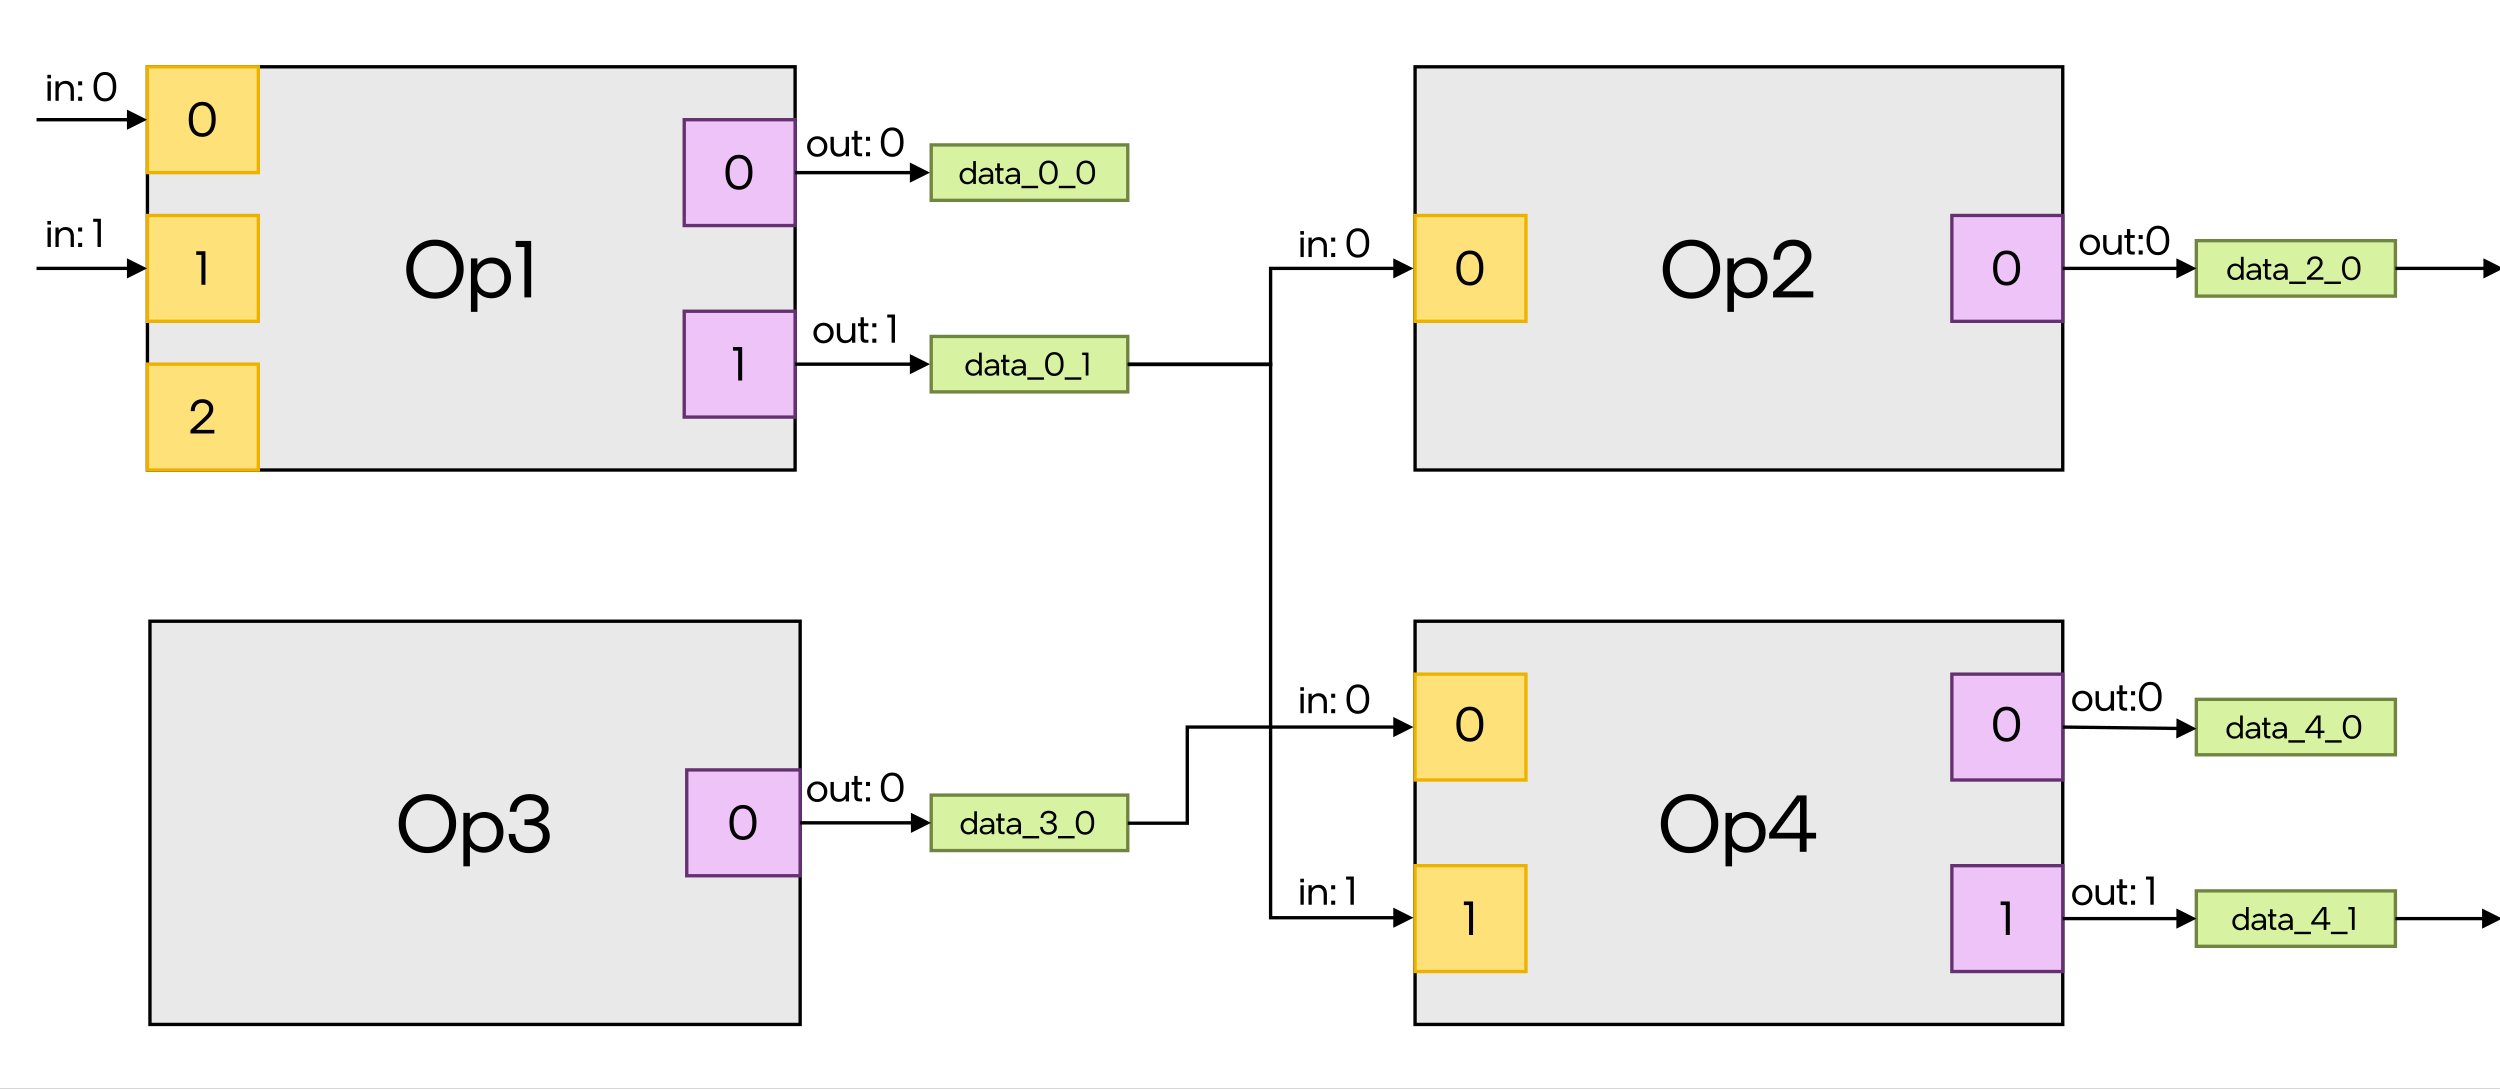 <?xml version="1.0" encoding="UTF-8" standalone="no"?>
<svg
   width="992"
   height="432"
   overflow="hidden"
   version="1.1"
   id="svg8458"
   sodipodi:docname="MO_ports_example_1.svg"
   inkscape:version="1.2.1 (9c6d41e410, 2022-07-14)"
   xmlns:inkscape="http://www.inkscape.org/namespaces/inkscape"
   xmlns:sodipodi="http://sodipodi.sourceforge.net/DTD/sodipodi-0.dtd"
   xmlns="http://www.w3.org/2000/svg"
   xmlns:svg="http://www.w3.org/2000/svg">
  <rect width="100%" height="100%" fill="#333333" stroke="none"/>
  <sodipodi:namedview
     id="namedview8460"
     pagecolor="#ffffff"
     bordercolor="#000000"
     borderopacity="0.25"
     inkscape:showpageshadow="2"
     inkscape:pageopacity="0.0"
     inkscape:pagecheckerboard="0"
     inkscape:deskcolor="#d1d1d1"
     showgrid="false"
     inkscape:zoom="1.2409274"
     inkscape:cx="496"
     inkscape:cy="215.96751"
     inkscape:window-width="1920"
     inkscape:window-height="1009"
     inkscape:window-x="-8"
     inkscape:window-y="-8"
     inkscape:window-maximized="1"
     inkscape:current-layer="svg8458" />
  <defs
     id="defs8284">
    <clipPath
       id="clip0">
      <rect
         x="0"
         y="0"
         width="992"
         height="432"
         id="rect8281" />
    </clipPath>
  </defs>
  <g
     clip-path="url(#clip0)"
     id="g8456">
    <path
       id="rect8286"
       style="fill:#ffffff"
       d="M 0,0 H 992 V 432 H 0 Z" />
    <path
       id="rect8288"
       style="fill:#e9e9e9;stroke:#000000;stroke-width:1.333;stroke-miterlimit:8"
       d="M 58.5,26.5 H 315.5 V 186.5 H 58.5 Z" />
    <g
       aria-label="Op1"
       transform="translate(160.013 118)"
       id="text8290"
       style="font-size:32px;font-family:'IntelOne Display Regular', 'IntelOne Display Regular_MSFontService', sans-serif">
      <path
         d="m 1.184,-11.168 q 0,-4.96 3.296,-8.352 3.296,-3.392 8.128,-3.392 4.864,0 8.096,3.36 3.264,3.328 3.264,8.32 0,4.992 -3.296,8.384 -3.264,3.36 -8.096,3.36 -4.864,0 -8.128,-3.328 -3.264,-3.36 -3.264,-8.352 z M 4,-11.232 q 0,3.936 2.464,6.624 2.496,2.656 6.144,2.656 3.648,0 6.08,-2.624 2.464,-2.656 2.464,-6.592 0,-3.936 -2.464,-6.592 -2.464,-2.688 -6.112,-2.688 -3.68,0 -6.144,2.656 Q 4,-15.168 4,-11.232 Z"
         id="path8464" />
      <path
         d="m 29.44,5.76 h -2.592 v -21.216 h 2.56 v 2.496 q 1.024,-1.344 2.528,-2.08 1.504,-0.768 3.2,-0.768 3.264,0 5.44,2.272 2.176,2.24 2.176,5.76 0,3.552 -2.272,5.856 -2.24,2.272 -5.536,2.272 -1.568,0 -3.04,-0.64 -1.44,-0.672 -2.464,-1.888 z m 5.408,-19.264 q -2.336,0 -3.936,1.696 -1.568,1.664 -1.568,4.16 0,2.464 1.536,4.096 1.568,1.632 3.872,1.632 2.368,0 3.84,-1.568 1.504,-1.6 1.504,-4.224 0,-2.592 -1.472,-4.192 -1.44,-1.6 -3.776,-1.6 z"
         id="path8466" />
      <path
         d="m 48.064,-19.968 h -3.456 V -22.4 h 6.144 V 0 h -2.688 z"
         id="path8468" />
    </g>
    <path
       id="rect8292"
       style="fill:#ffe17a;stroke:#edb200;stroke-width:1.333;stroke-miterlimit:8"
       d="M 58.5,26.5 H 102.5 v 42 H 58.5 Z" />
    <g
       aria-label="0"
       transform="translate(74.189 54)"
       id="text8294"
       style="font-size:19px;font-family:'IntelOne Display Regular', 'IntelOne Display Regular_MSFontService', sans-serif">
      <path
         d="m 0.703,-6.327 v -0.608 q 0,-3.059 1.463,-4.864 1.463,-1.805 3.914,-1.805 2.451,0 3.876,1.786 1.444,1.786 1.444,4.845 v 0.608 q 0,3.059 -1.463,4.864 -1.444,1.805 -3.895,1.805 -2.451,0 -3.895,-1.786 -1.444,-1.786 -1.444,-4.845 z m 5.339,-5.833 q -1.748,0 -2.736,1.368 -0.969,1.368 -0.969,3.819 v 0.608 q 0,2.47 0.988,3.857 0.988,1.368 2.736,1.368 1.748,0 2.717,-1.368 0.988,-1.368 0.988,-3.819 v -0.608 q 0,-2.47 -0.988,-3.838 Q 7.79,-12.16 6.042,-12.16 Z"
         id="path8472" />
    </g>
    <path
       id="rect8296"
       style="fill:#ffe17a;stroke:#edb200;stroke-width:1.333;stroke-miterlimit:8"
       d="M 58.5,85.5 H 102.5 V 127.5 H 58.5 Z" />
    <g
       aria-label="1"
       transform="translate(77.356 113)"
       id="text8298"
       style="font-size:19px;font-family:'IntelOne Display Regular', 'IntelOne Display Regular_MSFontService', sans-serif">
      <path
         d="M 2.565,-11.856 H 0.513 V -13.3 H 4.161 V 0 H 2.565 Z"
         id="path8476" />
    </g>
    <path
       id="rect8300"
       style="fill:#ffe17a;stroke:#edb200;stroke-width:1.333;stroke-miterlimit:8"
       d="M 58.5,144.5 H 102.5 v 42 H 58.5 Z" />
    <g
       aria-label="2"
       transform="translate(74.856 172)"
       id="text8302"
       style="font-size:19px;font-family:'IntelOne Display Regular', 'IntelOne Display Regular_MSFontService', sans-serif">
      <path
         d="M 10.203,0 H 0.722 V -1.33 L 5.32,-5.548 q 1.634,-1.482 2.223,-2.356 0.589,-0.874 0.589,-1.862 0,-1.045 -0.779,-1.71 -0.76,-0.684 -1.9,-0.684 -1.406,0 -2.223,0.874 -0.798,0.855 -0.855,2.413 H 0.817 q 0.038,-2.166 1.292,-3.439 1.273,-1.292 3.382,-1.292 1.862,0 3.059,1.083 1.216,1.064 1.216,2.717 0,1.33 -0.741,2.47 -0.722,1.121 -2.755,2.907 l -3.363,3.002 h 7.296 z"
         id="path8480" />
    </g>
    <path
       id="rect8304"
       style="fill:#eec3f7;stroke:#653171;stroke-width:1.333;stroke-miterlimit:8"
       d="m 271.5,47.5 h 44 v 42 h -44 z" />
    <g
       aria-label="0"
       transform="translate(287.169 75)"
       id="text8306"
       style="font-size:19px;font-family:'IntelOne Display Regular', 'IntelOne Display Regular_MSFontService', sans-serif">
      <path
         d="m 0.703,-6.327 v -0.608 q 0,-3.059 1.463,-4.864 1.463,-1.805 3.914,-1.805 2.451,0 3.876,1.786 1.444,1.786 1.444,4.845 v 0.608 q 0,3.059 -1.463,4.864 -1.444,1.805 -3.895,1.805 -2.451,0 -3.895,-1.786 -1.444,-1.786 -1.444,-4.845 z m 5.339,-5.833 q -1.748,0 -2.736,1.368 -0.969,1.368 -0.969,3.819 v 0.608 q 0,2.47 0.988,3.857 0.988,1.368 2.736,1.368 1.748,0 2.717,-1.368 0.988,-1.368 0.988,-3.819 v -0.608 q 0,-2.47 -0.988,-3.838 Q 7.79,-12.16 6.042,-12.16 Z"
         id="path8484" />
    </g>
    <path
       id="rect8308"
       style="fill:#eec3f7;stroke:#653171;stroke-width:1.333;stroke-miterlimit:8"
       d="m 271.5,123.5 h 44 v 42 h -44 z" />
    <g
       aria-label="1"
       transform="translate(290.336 151)"
       id="text8310"
       style="font-size:19px;font-family:'IntelOne Display Regular', 'IntelOne Display Regular_MSFontService', sans-serif">
      <path
         d="M 2.565,-11.856 H 0.513 V -13.3 H 4.161 V 0 H 2.565 Z"
         id="path8488" />
    </g>
    <path
       id="rect8312"
       style="fill:#e9e9e9;stroke:#000000;stroke-width:1.333;stroke-miterlimit:8"
       d="M 59.5,246.5 H 317.5 v 160 H 59.5 Z" />
    <g
       aria-label="Op3"
       transform="translate(157.019 338)"
       id="text8314"
       style="font-size:32px;font-family:'IntelOne Display Regular', 'IntelOne Display Regular_MSFontService', sans-serif">
      <path
         d="m 1.184,-11.168 q 0,-4.96 3.296,-8.352 3.296,-3.392 8.128,-3.392 4.864,0 8.096,3.36 3.264,3.328 3.264,8.32 0,4.992 -3.296,8.384 -3.264,3.36 -8.096,3.36 -4.864,0 -8.128,-3.328 -3.264,-3.36 -3.264,-8.352 z M 4,-11.232 q 0,3.936 2.464,6.624 2.496,2.656 6.144,2.656 3.648,0 6.08,-2.624 2.464,-2.656 2.464,-6.592 0,-3.936 -2.464,-6.592 -2.464,-2.688 -6.112,-2.688 -3.68,0 -6.144,2.656 Q 4,-15.168 4,-11.232 Z"
         id="path8492" />
      <path
         d="m 29.44,5.76 h -2.592 v -21.216 h 2.56 v 2.496 q 1.024,-1.344 2.528,-2.08 1.504,-0.768 3.2,-0.768 3.264,0 5.44,2.272 2.176,2.24 2.176,5.76 0,3.552 -2.272,5.856 -2.24,2.272 -5.536,2.272 -1.568,0 -3.04,-0.64 -1.44,-0.672 -2.464,-1.888 z m 5.408,-19.264 q -2.336,0 -3.936,1.696 -1.568,1.664 -1.568,4.16 0,2.464 1.536,4.096 1.568,1.632 3.872,1.632 2.368,0 3.84,-1.568 1.504,-1.6 1.504,-4.224 0,-2.592 -1.472,-4.192 -1.44,-1.6 -3.776,-1.6 z"
         id="path8494" />
      <path
         d="m 53.056,-1.92 q 2.272,0 3.776,-1.248 1.536,-1.28 1.536,-3.168 0,-1.984 -1.568,-3.136 -1.536,-1.152 -4.288,-1.152 h -1.408 v -2.272 h 1.344 q 2.528,0 4,-1.088 1.472,-1.12 1.472,-2.848 0,-1.6 -1.344,-2.624 -1.344,-1.024 -3.52,-1.024 -2.304,0 -3.68,1.248 -1.344,1.216 -1.504,3.36 h -2.624 q 0.096,-3.008 2.272,-5.024 2.208,-2.016 5.664,-2.016 3.296,0 5.376,1.696 2.112,1.664 2.112,4.16 0,1.856 -1.088,3.232 -1.056,1.376 -3.072,2.08 2.304,0.64 3.456,2.016 1.152,1.376 1.152,3.52 0,2.848 -2.304,4.8 -2.304,1.92 -5.824,1.92 -3.744,0 -5.952,-2.016 -2.176,-2.048 -2.208,-5.6 h 2.592 q 0.128,2.496 1.568,3.84 1.472,1.344 4.064,1.344 z"
         id="path8496" />
    </g>
    <path
       id="rect8316"
       style="fill:#eec3f7;stroke:#653171;stroke-width:1.333;stroke-miterlimit:8"
       d="m 272.5,305.5 h 45 v 42 h -45 z" />
    <g
       aria-label="0"
       transform="translate(288.759 333)"
       id="text8318"
       style="font-size:19px;font-family:'IntelOne Display Regular', 'IntelOne Display Regular_MSFontService', sans-serif">
      <path
         d="m 0.703,-6.327 v -0.608 q 0,-3.059 1.463,-4.864 1.463,-1.805 3.914,-1.805 2.451,0 3.876,1.786 1.444,1.786 1.444,4.845 v 0.608 q 0,3.059 -1.463,4.864 -1.444,1.805 -3.895,1.805 -2.451,0 -3.895,-1.786 -1.444,-1.786 -1.444,-4.845 z m 5.339,-5.833 q -1.748,0 -2.736,1.368 -0.969,1.368 -0.969,3.819 v 0.608 q 0,2.47 0.988,3.857 0.988,1.368 2.736,1.368 1.748,0 2.717,-1.368 0.988,-1.368 0.988,-3.819 v -0.608 q 0,-2.47 -0.988,-3.838 Q 7.79,-12.16 6.042,-12.16 Z"
         id="path8500" />
    </g>
    <path
       id="rect8320"
       style="fill:#e9e9e9;stroke:#000000;stroke-width:1.333;stroke-miterlimit:8"
       d="m 561.5,26.5 h 257 V 186.5 h -257 z" />
    <g
       aria-label="Op2"
       transform="translate(658.589 118)"
       id="text8322"
       style="font-size:32px;font-family:'IntelOne Display Regular', 'IntelOne Display Regular_MSFontService', sans-serif">
      <path
         d="m 1.184,-11.168 q 0,-4.96 3.296,-8.352 3.296,-3.392 8.128,-3.392 4.864,0 8.096,3.36 3.264,3.328 3.264,8.32 0,4.992 -3.296,8.384 -3.264,3.36 -8.096,3.36 -4.864,0 -8.128,-3.328 -3.264,-3.36 -3.264,-8.352 z M 4,-11.232 q 0,3.936 2.464,6.624 2.496,2.656 6.144,2.656 3.648,0 6.08,-2.624 2.464,-2.656 2.464,-6.592 0,-3.936 -2.464,-6.592 -2.464,-2.688 -6.112,-2.688 -3.68,0 -6.144,2.656 Q 4,-15.168 4,-11.232 Z"
         id="path8504" />
      <path
         d="m 29.44,5.76 h -2.592 v -21.216 h 2.56 v 2.496 q 1.024,-1.344 2.528,-2.08 1.504,-0.768 3.2,-0.768 3.264,0 5.44,2.272 2.176,2.24 2.176,5.76 0,3.552 -2.272,5.856 -2.24,2.272 -5.536,2.272 -1.568,0 -3.04,-0.64 -1.44,-0.672 -2.464,-1.888 z m 5.408,-19.264 q -2.336,0 -3.936,1.696 -1.568,1.664 -1.568,4.16 0,2.464 1.536,4.096 1.568,1.632 3.872,1.632 2.368,0 3.84,-1.568 1.504,-1.6 1.504,-4.224 0,-2.592 -1.472,-4.192 -1.44,-1.6 -3.776,-1.6 z"
         id="path8506" />
      <path
         d="m 60.928,0 h -15.968 v -2.24 l 7.744,-7.104 q 2.752,-2.496 3.744,-3.968 0.992,-1.472 0.992,-3.136 0,-1.76 -1.312,-2.88 -1.28,-1.152 -3.2,-1.152 -2.368,0 -3.744,1.472 -1.344,1.44 -1.44,4.064 h -2.624 q 0.064,-3.648 2.176,-5.792 2.144,-2.176 5.696,-2.176 3.136,0 5.152,1.824 2.048,1.792 2.048,4.576 0,2.24 -1.248,4.16 -1.216,1.888 -4.64,4.896 l -5.664,5.056 h 12.288 z"
         id="path8508" />
    </g>
    <path
       id="rect8324"
       style="fill:#ffe17a;stroke:#edb200;stroke-width:1.333;stroke-miterlimit:8"
       d="m 561.5,85.5 h 44 V 127.5 h -44 z" />
    <g
       aria-label="0"
       transform="translate(577.183 113)"
       id="text8326"
       style="font-size:19px;font-family:'IntelOne Display Regular', 'IntelOne Display Regular_MSFontService', sans-serif">
      <path
         d="m 0.703,-6.327 v -0.608 q 0,-3.059 1.463,-4.864 1.463,-1.805 3.914,-1.805 2.451,0 3.876,1.786 1.444,1.786 1.444,4.845 v 0.608 q 0,3.059 -1.463,4.864 -1.444,1.805 -3.895,1.805 -2.451,0 -3.895,-1.786 -1.444,-1.786 -1.444,-4.845 z m 5.339,-5.833 q -1.748,0 -2.736,1.368 -0.969,1.368 -0.969,3.819 v 0.608 q 0,2.47 0.988,3.857 0.988,1.368 2.736,1.368 1.748,0 2.717,-1.368 0.988,-1.368 0.988,-3.819 v -0.608 q 0,-2.47 -0.988,-3.838 Q 7.79,-12.16 6.042,-12.16 Z"
         id="path8512" />
    </g>
    <path
       id="rect8328"
       style="fill:#eec3f7;stroke:#653171;stroke-width:1.333;stroke-miterlimit:8"
       d="m 774.5,85.5 h 44 V 127.5 h -44 z" />
    <g
       aria-label="0"
       transform="translate(790.163 113)"
       id="text8330"
       style="font-size:19px;font-family:'IntelOne Display Regular', 'IntelOne Display Regular_MSFontService', sans-serif">
      <path
         d="m 0.703,-6.327 v -0.608 q 0,-3.059 1.463,-4.864 1.463,-1.805 3.914,-1.805 2.451,0 3.876,1.786 1.444,1.786 1.444,4.845 v 0.608 q 0,3.059 -1.463,4.864 -1.444,1.805 -3.895,1.805 -2.451,0 -3.895,-1.786 -1.444,-1.786 -1.444,-4.845 z m 5.339,-5.833 q -1.748,0 -2.736,1.368 -0.969,1.368 -0.969,3.819 v 0.608 q 0,2.47 0.988,3.857 0.988,1.368 2.736,1.368 1.748,0 2.717,-1.368 0.988,-1.368 0.988,-3.819 v -0.608 q 0,-2.47 -0.988,-3.838 Q 7.79,-12.16 6.042,-12.16 Z"
         id="path8516" />
    </g>
    <path
       id="rect8332"
       style="fill:#e9e9e9;stroke:#000000;stroke-width:1.333;stroke-miterlimit:8"
       d="m 561.5,246.5 h 257 v 160 h -257 z" />
    <g
       aria-label="Op4"
       transform="translate(657.839 338)"
       id="text8334"
       style="font-size:32px;font-family:'IntelOne Display Regular', 'IntelOne Display Regular_MSFontService', sans-serif">
      <path
         d="m 1.184,-11.168 q 0,-4.96 3.296,-8.352 3.296,-3.392 8.128,-3.392 4.864,0 8.096,3.36 3.264,3.328 3.264,8.32 0,4.992 -3.296,8.384 -3.264,3.36 -8.096,3.36 -4.864,0 -8.128,-3.328 -3.264,-3.36 -3.264,-8.352 z M 4,-11.232 q 0,3.936 2.464,6.624 2.496,2.656 6.144,2.656 3.648,0 6.08,-2.624 2.464,-2.656 2.464,-6.592 0,-3.936 -2.464,-6.592 -2.464,-2.688 -6.112,-2.688 -3.68,0 -6.144,2.656 Q 4,-15.168 4,-11.232 Z"
         id="path8520" />
      <path
         d="m 29.44,5.76 h -2.592 v -21.216 h 2.56 v 2.496 q 1.024,-1.344 2.528,-2.08 1.504,-0.768 3.2,-0.768 3.264,0 5.44,2.272 2.176,2.24 2.176,5.76 0,3.552 -2.272,5.856 -2.24,2.272 -5.536,2.272 -1.568,0 -3.04,-0.64 -1.44,-0.672 -2.464,-1.888 z m 5.408,-19.264 q -2.336,0 -3.936,1.696 -1.568,1.664 -1.568,4.16 0,2.464 1.536,4.096 1.568,1.632 3.872,1.632 2.368,0 3.84,-1.568 1.504,-1.6 1.504,-4.224 0,-2.592 -1.472,-4.192 -1.44,-1.6 -3.776,-1.6 z"
         id="path8522" />
      <path
         d="m 56.32,-5.28 h -12.16 v -2.048 l 11.072,-15.072 h 3.776 v 14.848 h 3.776 v 2.272 h -3.776 V 0 h -2.688 z m 0.096,-14.944 -9.312,12.672 h 9.312 z"
         id="path8524" />
    </g>
    <path
       id="rect8336"
       style="fill:#ffe17a;stroke:#edb200;stroke-width:1.333;stroke-miterlimit:8"
       d="m 561.5,267.5 h 44 v 42 h -44 z" />
    <g
       aria-label="0"
       transform="translate(577.183 294)"
       id="text8338"
       style="font-size:19px;font-family:'IntelOne Display Regular', 'IntelOne Display Regular_MSFontService', sans-serif">
      <path
         d="m 0.703,-6.327 v -0.608 q 0,-3.059 1.463,-4.864 1.463,-1.805 3.914,-1.805 2.451,0 3.876,1.786 1.444,1.786 1.444,4.845 v 0.608 q 0,3.059 -1.463,4.864 -1.444,1.805 -3.895,1.805 -2.451,0 -3.895,-1.786 -1.444,-1.786 -1.444,-4.845 z m 5.339,-5.833 q -1.748,0 -2.736,1.368 -0.969,1.368 -0.969,3.819 v 0.608 q 0,2.47 0.988,3.857 0.988,1.368 2.736,1.368 1.748,0 2.717,-1.368 0.988,-1.368 0.988,-3.819 v -0.608 q 0,-2.47 -0.988,-3.838 Q 7.79,-12.16 6.042,-12.16 Z"
         id="path8528" />
    </g>
    <path
       id="rect8340"
       style="fill:#ffe17a;stroke:#edb200;stroke-width:1.333;stroke-miterlimit:8"
       d="m 561.5,343.5 h 44 v 42 h -44 z" />
    <g
       aria-label="1"
       transform="translate(580.349 371)"
       id="text8342"
       style="font-size:19px;font-family:'IntelOne Display Regular', 'IntelOne Display Regular_MSFontService', sans-serif">
      <path
         d="M 2.565,-11.856 H 0.513 V -13.3 H 4.161 V 0 H 2.565 Z"
         id="path8532" />
    </g>
    <path
       id="rect8344"
       style="fill:#eec3f7;stroke:#653171;stroke-width:1.333;stroke-miterlimit:8"
       d="m 774.5,267.5 h 44 v 42 h -44 z" />
    <g
       aria-label="0"
       transform="translate(790.163 294)"
       id="text8346"
       style="font-size:19px;font-family:'IntelOne Display Regular', 'IntelOne Display Regular_MSFontService', sans-serif">
      <path
         d="m 0.703,-6.327 v -0.608 q 0,-3.059 1.463,-4.864 1.463,-1.805 3.914,-1.805 2.451,0 3.876,1.786 1.444,1.786 1.444,4.845 v 0.608 q 0,3.059 -1.463,4.864 -1.444,1.805 -3.895,1.805 -2.451,0 -3.895,-1.786 -1.444,-1.786 -1.444,-4.845 z m 5.339,-5.833 q -1.748,0 -2.736,1.368 -0.969,1.368 -0.969,3.819 v 0.608 q 0,2.47 0.988,3.857 0.988,1.368 2.736,1.368 1.748,0 2.717,-1.368 0.988,-1.368 0.988,-3.819 v -0.608 q 0,-2.47 -0.988,-3.838 Q 7.79,-12.16 6.042,-12.16 Z"
         id="path8536" />
    </g>
    <path
       id="rect8348"
       style="fill:#eec3f7;stroke:#653171;stroke-width:1.333;stroke-miterlimit:8"
       d="m 774.5,343.5 h 44 v 42 h -44 z" />
    <g
       aria-label="1"
       transform="translate(793.329 371)"
       id="text8350"
       style="font-size:19px;font-family:'IntelOne Display Regular', 'IntelOne Display Regular_MSFontService', sans-serif">
      <path
         d="M 2.565,-11.856 H 0.513 V -13.3 H 4.161 V 0 H 2.565 Z"
         id="path8540" />
    </g>
    <path
       d="M14.5 46.833 51.701 46.834 51.701 48.167 14.5 48.167ZM50.368 43.5 58.368 47.5 50.367 51.5Z"
       id="path8352" />
    <path
       d="M14.5 105.833 51.701 105.833 51.701 107.167 14.5 107.167ZM50.368 102.5 58.368 106.5 50.367 110.5Z"
       id="path8354" />
    <path
       id="rect8356"
       style="fill:#d7f3a2;stroke:#708541;stroke-width:1.333;stroke-miterlimit:8"
       d="m 369.5,57.5 h 78 v 22 h -78 z" />
    <g
       aria-label="data_0_0"
       transform="translate(380.352 73)"
       id="text8360"
       style="font-size:13px;font-family:'IntelOne Display Regular', 'IntelOne Display Regular_MSFontService', sans-serif">
      <path
         d="M 5.811,-9.1 H 6.877 V 0 H 5.824 V -1.014 Q 5.395,-0.468 4.784,-0.169 4.186,0.13 3.497,0.13 q -1.313,0 -2.21,-0.91 -0.884,-0.923 -0.884,-2.34 0,-1.43 0.91,-2.366 0.923,-0.949 2.262,-0.949 0.65,0 1.222,0.273 0.585,0.26 1.014,0.754 z m -2.197,8.307 q 0.949,0 1.586,-0.676 0.65,-0.689 0.65,-1.69 0,-1.014 -0.624,-1.677 -0.624,-0.663 -1.56,-0.663 -0.962,0 -1.573,0.65 -0.611,0.65 -0.611,1.703 0,1.053 0.598,1.703 0.598,0.65 1.534,0.65 z"
         id="path8544" />
      <path
         d="m 13.751,0 h -1.027 v -1.027 q -0.377,0.546 -1.027,0.858 -0.637,0.299 -1.378,0.299 -1.04,0 -1.69,-0.52 -0.65,-0.533 -0.65,-1.391 0,-0.949 0.728,-1.43 0.728,-0.494 2.158,-0.494 h 1.846 q -0.013,-0.884 -0.468,-1.365 -0.442,-0.481 -1.274,-0.481 -0.494,0 -0.975,0.208 -0.481,0.208 -0.949,0.637 l -0.559,-0.702 q 0.546,-0.52 1.196,-0.78 0.65,-0.273 1.391,-0.273 1.261,0 1.963,0.754 0.715,0.741 0.715,2.054 z m -1.04,-2.886 h -1.833 q -0.949,0 -1.404,0.26 -0.455,0.26 -0.455,0.819 0,0.468 0.39,0.78 0.403,0.312 1.027,0.312 0.936,0 1.573,-0.598 0.65,-0.611 0.702,-1.573 z"
         id="path8546" />
      <path
         d="m 15.337,-1.677 v -3.666 h -0.858 v -0.936 h 0.858 v -1.924 h 1.053 v 1.924 h 1.456 v 0.936 h -1.456 v 3.575 q 0,0.416 0.182,0.624 0.195,0.195 0.585,0.195 h 0.689 V 0 h -0.845 q -0.871,0 -1.274,-0.403 -0.39,-0.403 -0.39,-1.274 z"
         id="path8548" />
      <path
         d="m 24.372,0 h -1.027 v -1.027 q -0.377,0.546 -1.027,0.858 -0.637,0.299 -1.378,0.299 -1.04,0 -1.69,-0.52 -0.65,-0.533 -0.65,-1.391 0,-0.949 0.728,-1.43 0.728,-0.494 2.158,-0.494 h 1.846 q -0.013,-0.884 -0.468,-1.365 -0.442,-0.481 -1.274,-0.481 -0.494,0 -0.975,0.208 -0.481,0.208 -0.949,0.637 l -0.559,-0.702 q 0.546,-0.52 1.196,-0.78 0.65,-0.273 1.391,-0.273 1.261,0 1.963,0.754 0.715,0.741 0.715,2.054 z m -1.04,-2.886 h -1.833 q -0.949,0 -1.404,0.26 -0.455,0.26 -0.455,0.819 0,0.468 0.39,0.78 0.403,0.312 1.027,0.312 0.936,0 1.573,-0.598 0.65,-0.611 0.702,-1.573 z"
         id="path8550" />
      <path
         d="M 24.957,1.677 V 0.728 h 6.604 v 0.949 z"
         id="path8552" />
      <path
         d="m 32.016,-4.329 v -0.416 q 0,-2.093 1.001,-3.328 1.001,-1.235 2.678,-1.235 1.677,0 2.652,1.222 0.988,1.222 0.988,3.315 v 0.416 q 0,2.093 -1.001,3.328 -0.988,1.235 -2.665,1.235 -1.677,0 -2.665,-1.222 -0.988,-1.222 -0.988,-3.315 z m 3.653,-3.991 q -1.196,0 -1.872,0.936 -0.663,0.936 -0.663,2.613 v 0.416 q 0,1.69 0.676,2.639 0.676,0.936 1.872,0.936 1.196,0 1.859,-0.936 0.676,-0.936 0.676,-2.613 v -0.416 q 0,-1.69 -0.676,-2.626 -0.676,-0.949 -1.872,-0.949 z"
         id="path8554" />
      <path
         d="M 39.79,1.677 V 0.728 h 6.604 v 0.949 z"
         id="path8556" />
      <path
         d="m 46.849,-4.329 v -0.416 q 0,-2.093 1.001,-3.328 1.001,-1.235 2.678,-1.235 1.677,0 2.652,1.222 0.988,1.222 0.988,3.315 v 0.416 q 0,2.093 -1.001,3.328 -0.988,1.235 -2.665,1.235 -1.677,0 -2.665,-1.222 -0.988,-1.222 -0.988,-3.315 z m 3.653,-3.991 q -1.196,0 -1.872,0.936 -0.663,0.936 -0.663,2.613 v 0.416 q 0,1.69 0.676,2.639 0.676,0.936 1.872,0.936 1.196,0 1.859,-0.936 0.676,-0.936 0.676,-2.613 v -0.416 q 0,-1.69 -0.676,-2.626 -0.676,-0.949 -1.872,-0.949 z"
         id="path8558" />
    </g>
    <path
       id="rect8362"
       style="fill:#d7f3a2;stroke:#708541;stroke-width:1.333;stroke-miterlimit:8"
       d="m 369.5,133.5 h 78 v 22 h -78 z" />
    <g
       aria-label="data_0_1"
       transform="translate(382.685 149)"
       id="text8366"
       style="font-size:13px;font-family:'IntelOne Display Regular', 'IntelOne Display Regular_MSFontService', sans-serif">
      <path
         d="M 5.811,-9.1 H 6.877 V 0 H 5.824 V -1.014 Q 5.395,-0.468 4.784,-0.169 4.186,0.13 3.497,0.13 q -1.313,0 -2.21,-0.91 -0.884,-0.923 -0.884,-2.34 0,-1.43 0.91,-2.366 0.923,-0.949 2.262,-0.949 0.65,0 1.222,0.273 0.585,0.26 1.014,0.754 z m -2.197,8.307 q 0.949,0 1.586,-0.676 0.65,-0.689 0.65,-1.69 0,-1.014 -0.624,-1.677 -0.624,-0.663 -1.56,-0.663 -0.962,0 -1.573,0.65 -0.611,0.65 -0.611,1.703 0,1.053 0.598,1.703 0.598,0.65 1.534,0.65 z"
         id="path8562" />
      <path
         d="m 13.751,0 h -1.027 v -1.027 q -0.377,0.546 -1.027,0.858 -0.637,0.299 -1.378,0.299 -1.04,0 -1.69,-0.52 -0.65,-0.533 -0.65,-1.391 0,-0.949 0.728,-1.43 0.728,-0.494 2.158,-0.494 h 1.846 q -0.013,-0.884 -0.468,-1.365 -0.442,-0.481 -1.274,-0.481 -0.494,0 -0.975,0.208 -0.481,0.208 -0.949,0.637 l -0.559,-0.702 q 0.546,-0.52 1.196,-0.78 0.65,-0.273 1.391,-0.273 1.261,0 1.963,0.754 0.715,0.741 0.715,2.054 z m -1.04,-2.886 h -1.833 q -0.949,0 -1.404,0.26 -0.455,0.26 -0.455,0.819 0,0.468 0.39,0.78 0.403,0.312 1.027,0.312 0.936,0 1.573,-0.598 0.65,-0.611 0.702,-1.573 z"
         id="path8564" />
      <path
         d="m 15.337,-1.677 v -3.666 h -0.858 v -0.936 h 0.858 v -1.924 h 1.053 v 1.924 h 1.456 v 0.936 h -1.456 v 3.575 q 0,0.416 0.182,0.624 0.195,0.195 0.585,0.195 h 0.689 V 0 h -0.845 q -0.871,0 -1.274,-0.403 -0.39,-0.403 -0.39,-1.274 z"
         id="path8566" />
      <path
         d="m 24.372,0 h -1.027 v -1.027 q -0.377,0.546 -1.027,0.858 -0.637,0.299 -1.378,0.299 -1.04,0 -1.69,-0.52 -0.65,-0.533 -0.65,-1.391 0,-0.949 0.728,-1.43 0.728,-0.494 2.158,-0.494 h 1.846 q -0.013,-0.884 -0.468,-1.365 -0.442,-0.481 -1.274,-0.481 -0.494,0 -0.975,0.208 -0.481,0.208 -0.949,0.637 l -0.559,-0.702 q 0.546,-0.52 1.196,-0.78 0.65,-0.273 1.391,-0.273 1.261,0 1.963,0.754 0.715,0.741 0.715,2.054 z m -1.04,-2.886 h -1.833 q -0.949,0 -1.404,0.26 -0.455,0.26 -0.455,0.819 0,0.468 0.39,0.78 0.403,0.312 1.027,0.312 0.936,0 1.573,-0.598 0.65,-0.611 0.702,-1.573 z"
         id="path8568" />
      <path
         d="M 24.957,1.677 V 0.728 h 6.604 v 0.949 z"
         id="path8570" />
      <path
         d="m 32.016,-4.329 v -0.416 q 0,-2.093 1.001,-3.328 1.001,-1.235 2.678,-1.235 1.677,0 2.652,1.222 0.988,1.222 0.988,3.315 v 0.416 q 0,2.093 -1.001,3.328 -0.988,1.235 -2.665,1.235 -1.677,0 -2.665,-1.222 -0.988,-1.222 -0.988,-3.315 z m 3.653,-3.991 q -1.196,0 -1.872,0.936 -0.663,0.936 -0.663,2.613 v 0.416 q 0,1.69 0.676,2.639 0.676,0.936 1.872,0.936 1.196,0 1.859,-0.936 0.676,-0.936 0.676,-2.613 v -0.416 q 0,-1.69 -0.676,-2.626 -0.676,-0.949 -1.872,-0.949 z"
         id="path8572" />
      <path
         d="M 39.79,1.677 V 0.728 h 6.604 v 0.949 z"
         id="path8574" />
      <path
         d="m 48.123,-8.112 h -1.404 V -9.1 h 2.496 V 0 h -1.092 z"
         id="path8576" />
    </g>
    <path
       id="rect8368"
       style="fill:#d7f3a2;stroke:#708541;stroke-width:1.333;stroke-miterlimit:8"
       d="m 369.5,315.5 h 78 v 22 h -78 z" />
    <g
       aria-label="data_3_0"
       transform="translate(380.769 331)"
       id="text8372"
       style="font-size:13px;font-family:'IntelOne Display Regular', 'IntelOne Display Regular_MSFontService', sans-serif">
      <path
         d="M 5.811,-9.1 H 6.877 V 0 H 5.824 V -1.014 Q 5.395,-0.468 4.784,-0.169 4.186,0.13 3.497,0.13 q -1.313,0 -2.21,-0.91 -0.884,-0.923 -0.884,-2.34 0,-1.43 0.91,-2.366 0.923,-0.949 2.262,-0.949 0.65,0 1.222,0.273 0.585,0.26 1.014,0.754 z m -2.197,8.307 q 0.949,0 1.586,-0.676 0.65,-0.689 0.65,-1.69 0,-1.014 -0.624,-1.677 -0.624,-0.663 -1.56,-0.663 -0.962,0 -1.573,0.65 -0.611,0.65 -0.611,1.703 0,1.053 0.598,1.703 0.598,0.65 1.534,0.65 z"
         id="path8580" />
      <path
         d="m 13.751,0 h -1.027 v -1.027 q -0.377,0.546 -1.027,0.858 -0.637,0.299 -1.378,0.299 -1.04,0 -1.69,-0.52 -0.65,-0.533 -0.65,-1.391 0,-0.949 0.728,-1.43 0.728,-0.494 2.158,-0.494 h 1.846 q -0.013,-0.884 -0.468,-1.365 -0.442,-0.481 -1.274,-0.481 -0.494,0 -0.975,0.208 -0.481,0.208 -0.949,0.637 l -0.559,-0.702 q 0.546,-0.52 1.196,-0.78 0.65,-0.273 1.391,-0.273 1.261,0 1.963,0.754 0.715,0.741 0.715,2.054 z m -1.04,-2.886 h -1.833 q -0.949,0 -1.404,0.26 -0.455,0.26 -0.455,0.819 0,0.468 0.39,0.78 0.403,0.312 1.027,0.312 0.936,0 1.573,-0.598 0.65,-0.611 0.702,-1.573 z"
         id="path8582" />
      <path
         d="m 15.337,-1.677 v -3.666 h -0.858 v -0.936 h 0.858 v -1.924 h 1.053 v 1.924 h 1.456 v 0.936 h -1.456 v 3.575 q 0,0.416 0.182,0.624 0.195,0.195 0.585,0.195 h 0.689 V 0 h -0.845 q -0.871,0 -1.274,-0.403 -0.39,-0.403 -0.39,-1.274 z"
         id="path8584" />
      <path
         d="m 24.372,0 h -1.027 v -1.027 q -0.377,0.546 -1.027,0.858 -0.637,0.299 -1.378,0.299 -1.04,0 -1.69,-0.52 -0.65,-0.533 -0.65,-1.391 0,-0.949 0.728,-1.43 0.728,-0.494 2.158,-0.494 h 1.846 q -0.013,-0.884 -0.468,-1.365 -0.442,-0.481 -1.274,-0.481 -0.494,0 -0.975,0.208 -0.481,0.208 -0.949,0.637 l -0.559,-0.702 q 0.546,-0.52 1.196,-0.78 0.65,-0.273 1.391,-0.273 1.261,0 1.963,0.754 0.715,0.741 0.715,2.054 z m -1.04,-2.886 h -1.833 q -0.949,0 -1.404,0.26 -0.455,0.26 -0.455,0.819 0,0.468 0.39,0.78 0.403,0.312 1.027,0.312 0.936,0 1.573,-0.598 0.65,-0.611 0.702,-1.573 z"
         id="path8586" />
      <path
         d="M 24.957,1.677 V 0.728 h 6.604 v 0.949 z"
         id="path8588" />
      <path
         d="m 35.318,-0.78 q 0.923,0 1.534,-0.507 0.624,-0.52 0.624,-1.287 0,-0.806 -0.637,-1.274 -0.624,-0.468 -1.742,-0.468 h -0.572 v -0.923 h 0.546 q 1.027,0 1.625,-0.442 0.598,-0.455 0.598,-1.157 0,-0.65 -0.546,-1.066 -0.546,-0.416 -1.43,-0.416 -0.936,0 -1.495,0.507 -0.546,0.494 -0.611,1.365 h -1.066 q 0.039,-1.222 0.923,-2.041 0.897,-0.819 2.301,-0.819 1.339,0 2.184,0.689 0.858,0.676 0.858,1.69 0,0.754 -0.442,1.313 -0.429,0.559 -1.248,0.845 0.936,0.26 1.404,0.819 0.468,0.559 0.468,1.43 0,1.157 -0.936,1.95 -0.936,0.78 -2.366,0.78 -1.521,0 -2.418,-0.819 -0.884,-0.832 -0.897,-2.275 h 1.053 q 0.052,1.014 0.637,1.56 0.598,0.546 1.651,0.546 z"
         id="path8590" />
      <path
         d="M 39.036,1.677 V 0.728 h 6.604 v 0.949 z"
         id="path8592" />
      <path
         d="m 46.095,-4.329 v -0.416 q 0,-2.093 1.001,-3.328 1.001,-1.235 2.678,-1.235 1.677,0 2.652,1.222 0.988,1.222 0.988,3.315 v 0.416 q 0,2.093 -1.001,3.328 -0.988,1.235 -2.665,1.235 -1.677,0 -2.665,-1.222 -0.988,-1.222 -0.988,-3.315 z m 3.653,-3.991 q -1.196,0 -1.872,0.936 -0.663,0.936 -0.663,2.613 v 0.416 q 0,1.69 0.676,2.639 0.676,0.936 1.872,0.936 1.196,0 1.859,-0.936 0.676,-0.936 0.676,-2.613 v -0.416 q 0,-1.69 -0.676,-2.626 -0.676,-0.949 -1.872,-0.949 z"
         id="path8594" />
    </g>
    <path
       id="rect8374"
       style="fill:#d7f3a2;stroke:#708541;stroke-width:1.333;stroke-miterlimit:8"
       d="m 871.5,95.5 h 79 V 117.5 h -79 z" />
    <g
       aria-label="data_2_0"
       transform="translate(883.395 111)"
       id="text8378"
       style="font-size:13px;font-family:'IntelOne Display Regular', 'IntelOne Display Regular_MSFontService', sans-serif">
      <path
         d="M 5.811,-9.1 H 6.877 V 0 H 5.824 V -1.014 Q 5.395,-0.468 4.784,-0.169 4.186,0.13 3.497,0.13 q -1.313,0 -2.21,-0.91 -0.884,-0.923 -0.884,-2.34 0,-1.43 0.91,-2.366 0.923,-0.949 2.262,-0.949 0.65,0 1.222,0.273 0.585,0.26 1.014,0.754 z m -2.197,8.307 q 0.949,0 1.586,-0.676 0.65,-0.689 0.65,-1.69 0,-1.014 -0.624,-1.677 -0.624,-0.663 -1.56,-0.663 -0.962,0 -1.573,0.65 -0.611,0.65 -0.611,1.703 0,1.053 0.598,1.703 0.598,0.65 1.534,0.65 z"
         id="path8598" />
      <path
         d="m 13.751,0 h -1.027 v -1.027 q -0.377,0.546 -1.027,0.858 -0.637,0.299 -1.378,0.299 -1.04,0 -1.69,-0.52 -0.65,-0.533 -0.65,-1.391 0,-0.949 0.728,-1.43 0.728,-0.494 2.158,-0.494 h 1.846 q -0.013,-0.884 -0.468,-1.365 -0.442,-0.481 -1.274,-0.481 -0.494,0 -0.975,0.208 -0.481,0.208 -0.949,0.637 l -0.559,-0.702 q 0.546,-0.52 1.196,-0.78 0.65,-0.273 1.391,-0.273 1.261,0 1.963,0.754 0.715,0.741 0.715,2.054 z m -1.04,-2.886 h -1.833 q -0.949,0 -1.404,0.26 -0.455,0.26 -0.455,0.819 0,0.468 0.39,0.78 0.403,0.312 1.027,0.312 0.936,0 1.573,-0.598 0.65,-0.611 0.702,-1.573 z"
         id="path8600" />
      <path
         d="m 15.337,-1.677 v -3.666 h -0.858 v -0.936 h 0.858 v -1.924 h 1.053 v 1.924 h 1.456 v 0.936 h -1.456 v 3.575 q 0,0.416 0.182,0.624 0.195,0.195 0.585,0.195 h 0.689 V 0 h -0.845 q -0.871,0 -1.274,-0.403 -0.39,-0.403 -0.39,-1.274 z"
         id="path8602" />
      <path
         d="m 24.372,0 h -1.027 v -1.027 q -0.377,0.546 -1.027,0.858 -0.637,0.299 -1.378,0.299 -1.04,0 -1.69,-0.52 -0.65,-0.533 -0.65,-1.391 0,-0.949 0.728,-1.43 0.728,-0.494 2.158,-0.494 h 1.846 q -0.013,-0.884 -0.468,-1.365 -0.442,-0.481 -1.274,-0.481 -0.494,0 -0.975,0.208 -0.481,0.208 -0.949,0.637 l -0.559,-0.702 q 0.546,-0.52 1.196,-0.78 0.65,-0.273 1.391,-0.273 1.261,0 1.963,0.754 0.715,0.741 0.715,2.054 z m -1.04,-2.886 h -1.833 q -0.949,0 -1.404,0.26 -0.455,0.26 -0.455,0.819 0,0.468 0.39,0.78 0.403,0.312 1.027,0.312 0.936,0 1.573,-0.598 0.65,-0.611 0.702,-1.573 z"
         id="path8604" />
      <path
         d="M 24.957,1.677 V 0.728 h 6.604 v 0.949 z"
         id="path8606" />
      <path
         d="m 38.516,0 h -6.487 v -0.91 l 3.146,-2.886 q 1.118,-1.014 1.521,-1.612 0.403,-0.598 0.403,-1.274 0,-0.715 -0.533,-1.17 -0.52,-0.468 -1.3,-0.468 -0.962,0 -1.521,0.598 -0.546,0.585 -0.585,1.651 h -1.066 q 0.026,-1.482 0.884,-2.353 0.871,-0.884 2.314,-0.884 1.274,0 2.093,0.741 0.832,0.728 0.832,1.859 0,0.91 -0.507,1.69 -0.494,0.767 -1.885,1.989 l -2.301,2.054 h 4.992 z"
         id="path8608" />
      <path
         d="M 38.867,1.677 V 0.728 h 6.604 v 0.949 z"
         id="path8610" />
      <path
         d="m 45.926,-4.329 v -0.416 q 0,-2.093 1.001,-3.328 1.001,-1.235 2.678,-1.235 1.677,0 2.652,1.222 0.988,1.222 0.988,3.315 v 0.416 q 0,2.093 -1.001,3.328 -0.988,1.235 -2.665,1.235 -1.677,0 -2.665,-1.222 -0.988,-1.222 -0.988,-3.315 z m 3.653,-3.991 q -1.196,0 -1.872,0.936 -0.663,0.936 -0.663,2.613 v 0.416 q 0,1.69 0.676,2.639 0.676,0.936 1.872,0.936 1.196,0 1.859,-0.936 0.676,-0.936 0.676,-2.613 v -0.416 q 0,-1.69 -0.676,-2.626 -0.676,-0.949 -1.872,-0.949 z"
         id="path8612" />
    </g>
    <path
       id="rect8380"
       style="fill:#d7f3a2;stroke:#708541;stroke-width:1.333;stroke-miterlimit:8"
       d="m 871.5,277.5 h 79 v 22 h -79 z" />
    <g
       aria-label="data_4_0"
       transform="translate(883.062 293)"
       id="text8384"
       style="font-size:13px;font-family:'IntelOne Display Regular', 'IntelOne Display Regular_MSFontService', sans-serif">
      <path
         d="M 5.811,-9.1 H 6.877 V 0 H 5.824 V -1.014 Q 5.395,-0.468 4.784,-0.169 4.186,0.13 3.497,0.13 q -1.313,0 -2.21,-0.91 -0.884,-0.923 -0.884,-2.34 0,-1.43 0.91,-2.366 0.923,-0.949 2.262,-0.949 0.65,0 1.222,0.273 0.585,0.26 1.014,0.754 z m -2.197,8.307 q 0.949,0 1.586,-0.676 0.65,-0.689 0.65,-1.69 0,-1.014 -0.624,-1.677 -0.624,-0.663 -1.56,-0.663 -0.962,0 -1.573,0.65 -0.611,0.65 -0.611,1.703 0,1.053 0.598,1.703 0.598,0.65 1.534,0.65 z"
         id="path8616" />
      <path
         d="m 13.751,0 h -1.027 v -1.027 q -0.377,0.546 -1.027,0.858 -0.637,0.299 -1.378,0.299 -1.04,0 -1.69,-0.52 -0.65,-0.533 -0.65,-1.391 0,-0.949 0.728,-1.43 0.728,-0.494 2.158,-0.494 h 1.846 q -0.013,-0.884 -0.468,-1.365 -0.442,-0.481 -1.274,-0.481 -0.494,0 -0.975,0.208 -0.481,0.208 -0.949,0.637 l -0.559,-0.702 q 0.546,-0.52 1.196,-0.78 0.65,-0.273 1.391,-0.273 1.261,0 1.963,0.754 0.715,0.741 0.715,2.054 z m -1.04,-2.886 h -1.833 q -0.949,0 -1.404,0.26 -0.455,0.26 -0.455,0.819 0,0.468 0.39,0.78 0.403,0.312 1.027,0.312 0.936,0 1.573,-0.598 0.65,-0.611 0.702,-1.573 z"
         id="path8618" />
      <path
         d="m 15.337,-1.677 v -3.666 h -0.858 v -0.936 h 0.858 v -1.924 h 1.053 v 1.924 h 1.456 v 0.936 h -1.456 v 3.575 q 0,0.416 0.182,0.624 0.195,0.195 0.585,0.195 h 0.689 V 0 h -0.845 q -0.871,0 -1.274,-0.403 -0.39,-0.403 -0.39,-1.274 z"
         id="path8620" />
      <path
         d="m 24.372,0 h -1.027 v -1.027 q -0.377,0.546 -1.027,0.858 -0.637,0.299 -1.378,0.299 -1.04,0 -1.69,-0.52 -0.65,-0.533 -0.65,-1.391 0,-0.949 0.728,-1.43 0.728,-0.494 2.158,-0.494 h 1.846 q -0.013,-0.884 -0.468,-1.365 -0.442,-0.481 -1.274,-0.481 -0.494,0 -0.975,0.208 -0.481,0.208 -0.949,0.637 l -0.559,-0.702 q 0.546,-0.52 1.196,-0.78 0.65,-0.273 1.391,-0.273 1.261,0 1.963,0.754 0.715,0.741 0.715,2.054 z m -1.04,-2.886 h -1.833 q -0.949,0 -1.404,0.26 -0.455,0.26 -0.455,0.819 0,0.468 0.39,0.78 0.403,0.312 1.027,0.312 0.936,0 1.573,-0.598 0.65,-0.611 0.702,-1.573 z"
         id="path8622" />
      <path
         d="M 24.957,1.677 V 0.728 h 6.604 v 0.949 z"
         id="path8624" />
      <path
         d="m 36.644,-2.145 h -4.94 v -0.832 l 4.498,-6.123 h 1.534 v 6.032 h 1.534 v 0.923 h -1.534 V 0 h -1.092 z m 0.039,-6.071 -3.783,5.148 h 3.783 z"
         id="path8626" />
      <path
         d="M 39.504,1.677 V 0.728 h 6.604 v 0.949 z"
         id="path8628" />
      <path
         d="m 46.563,-4.329 v -0.416 q 0,-2.093 1.001,-3.328 1.001,-1.235 2.678,-1.235 1.677,0 2.652,1.222 0.988,1.222 0.988,3.315 v 0.416 q 0,2.093 -1.001,3.328 -0.988,1.235 -2.665,1.235 -1.677,0 -2.665,-1.222 -0.988,-1.222 -0.988,-3.315 z m 3.653,-3.991 q -1.196,0 -1.872,0.936 -0.663,0.936 -0.663,2.613 v 0.416 q 0,1.69 0.676,2.639 0.676,0.936 1.872,0.936 1.196,0 1.859,-0.936 0.676,-0.936 0.676,-2.613 v -0.416 q 0,-1.69 -0.676,-2.626 -0.676,-0.949 -1.872,-0.949 z"
         id="path8630" />
    </g>
    <path
       id="rect8386"
       style="fill:#d7f3a2;stroke:#708541;stroke-width:1.333;stroke-miterlimit:8"
       d="m 871.5,353.5 h 79 v 22 h -79 z" />
    <g
       aria-label="data_4_1"
       transform="translate(885.395 369)"
       id="text8390"
       style="font-size:13px;font-family:'IntelOne Display Regular', 'IntelOne Display Regular_MSFontService', sans-serif">
      <path
         d="M 5.811,-9.1 H 6.877 V 0 H 5.824 V -1.014 Q 5.395,-0.468 4.784,-0.169 4.186,0.13 3.497,0.13 q -1.313,0 -2.21,-0.91 -0.884,-0.923 -0.884,-2.34 0,-1.43 0.91,-2.366 0.923,-0.949 2.262,-0.949 0.65,0 1.222,0.273 0.585,0.26 1.014,0.754 z m -2.197,8.307 q 0.949,0 1.586,-0.676 0.65,-0.689 0.65,-1.69 0,-1.014 -0.624,-1.677 -0.624,-0.663 -1.56,-0.663 -0.962,0 -1.573,0.65 -0.611,0.65 -0.611,1.703 0,1.053 0.598,1.703 0.598,0.65 1.534,0.65 z"
         id="path8634" />
      <path
         d="m 13.751,0 h -1.027 v -1.027 q -0.377,0.546 -1.027,0.858 -0.637,0.299 -1.378,0.299 -1.04,0 -1.69,-0.52 -0.65,-0.533 -0.65,-1.391 0,-0.949 0.728,-1.43 0.728,-0.494 2.158,-0.494 h 1.846 q -0.013,-0.884 -0.468,-1.365 -0.442,-0.481 -1.274,-0.481 -0.494,0 -0.975,0.208 -0.481,0.208 -0.949,0.637 l -0.559,-0.702 q 0.546,-0.52 1.196,-0.78 0.65,-0.273 1.391,-0.273 1.261,0 1.963,0.754 0.715,0.741 0.715,2.054 z m -1.04,-2.886 h -1.833 q -0.949,0 -1.404,0.26 -0.455,0.26 -0.455,0.819 0,0.468 0.39,0.78 0.403,0.312 1.027,0.312 0.936,0 1.573,-0.598 0.65,-0.611 0.702,-1.573 z"
         id="path8636" />
      <path
         d="m 15.337,-1.677 v -3.666 h -0.858 v -0.936 h 0.858 v -1.924 h 1.053 v 1.924 h 1.456 v 0.936 h -1.456 v 3.575 q 0,0.416 0.182,0.624 0.195,0.195 0.585,0.195 h 0.689 V 0 h -0.845 q -0.871,0 -1.274,-0.403 -0.39,-0.403 -0.39,-1.274 z"
         id="path8638" />
      <path
         d="m 24.372,0 h -1.027 v -1.027 q -0.377,0.546 -1.027,0.858 -0.637,0.299 -1.378,0.299 -1.04,0 -1.69,-0.52 -0.65,-0.533 -0.65,-1.391 0,-0.949 0.728,-1.43 0.728,-0.494 2.158,-0.494 h 1.846 q -0.013,-0.884 -0.468,-1.365 -0.442,-0.481 -1.274,-0.481 -0.494,0 -0.975,0.208 -0.481,0.208 -0.949,0.637 l -0.559,-0.702 q 0.546,-0.52 1.196,-0.78 0.65,-0.273 1.391,-0.273 1.261,0 1.963,0.754 0.715,0.741 0.715,2.054 z m -1.04,-2.886 h -1.833 q -0.949,0 -1.404,0.26 -0.455,0.26 -0.455,0.819 0,0.468 0.39,0.78 0.403,0.312 1.027,0.312 0.936,0 1.573,-0.598 0.65,-0.611 0.702,-1.573 z"
         id="path8640" />
      <path
         d="M 24.957,1.677 V 0.728 h 6.604 v 0.949 z"
         id="path8642" />
      <path
         d="m 36.644,-2.145 h -4.94 v -0.832 l 4.498,-6.123 h 1.534 v 6.032 h 1.534 v 0.923 h -1.534 V 0 h -1.092 z m 0.039,-6.071 -3.783,5.148 h 3.783 z"
         id="path8644" />
      <path
         d="M 39.504,1.677 V 0.728 h 6.604 v 0.949 z"
         id="path8646" />
      <path
         d="m 47.837,-8.112 h -1.404 V -9.1 h 2.496 V 0 h -1.092 z"
         id="path8648" />
    </g>
    <path
       d="M315.5 67.833 362.37 67.834 362.37 69.167 315.5 69.167ZM361.036 64.5 369.036 68.5 361.036 72.5Z"
       id="path8392" />
    <path
       d="M315.5 143.833 362.37 143.833 362.37 145.167 315.5 145.167ZM361.036 140.5 369.036 144.5 361.036 148.5Z"
       id="path8394" />
    <path
       d="M1.34736e-06-0.667 45.28-0.667 45.28 0.667-1.34736e-06 0.667ZM43.947-4 51.947 0 43.947 4Z"
       transform="matrix(1 0 0 -1 317.5 326.5)"
       id="path8396" />
    <path
       d="M1.31845e-06-0.667 46.419-0.667 46.419 0.667-1.31845e-06 0.667ZM45.086-4 53.086 0 45.086 4Z"
       transform="matrix(1 0 0 -1 818.5 106.5)"
       id="path8398" />
    <path
       d="M818.508 287.833 864.928 288.389 864.912 289.723 818.492 289.167ZM863.635 285.04 871.586 289.136 863.539 293.04Z"
       id="path8400" />
    <path
       d="M818.5 363.833 864.919 363.833 864.919 365.167 818.5 365.167ZM863.586 360.5 871.586 364.5 863.586 368.5Z"
       id="path8402" />
    <path
       d="M950.5 105.833 986.747 105.833 986.747 107.167 950.5 107.167ZM985.414 102.5 993.414 106.5 985.414 110.5Z"
       id="path8404" />
    <path
       d="M3.3027e-06-0.667 35.718-0.666 35.718 0.667-3.3027e-06 0.667ZM34.384-4 42.384 0 34.384 4Z"
       transform="matrix(1 0 0 -1 950.5 364.5)"
       id="path8406" />
    <path
       d="M0-0.667 24.282-0.667 24.282 38.146 23.616 37.479 106.684 37.479 106.684 38.812 22.949 38.812 22.949 0 23.616 0.667 0 0.667ZM105.351 34.146 113.351 38.146 105.351 42.146Z"
       transform="matrix(1 0 0 -1 447.5 326.646)"
       id="path8408" />
    <path
       d="M0-0.667 57.342-0.667 57.342 38.146 56.675 37.479 106.684 37.479 106.684 38.813 56.009 38.813 56.009 0 56.675 0.667 0 0.667ZM105.351 34.146 113.351 38.146 105.351 42.146Z"
       transform="matrix(1 0 0 -1 447.5 144.646)"
       id="path8410" />
    <path
       d="M447.5 143.833 504.842 143.833 504.842 364.155 504.176 363.489 554.184 363.489 554.184 364.822 503.509 364.822 503.509 144.5 504.176 145.167 447.5 145.167ZM552.851 360.155 560.851 364.155 552.851 368.155Z"
       id="path8412" />
    <g
       aria-label="in:0in:1out:0out: 1out:0in:0in:0in:1out:0out:0out: 1"
       transform="translate(17.865 40)"
       id="text8454"
       style="font-size:16px;font-family:'IntelOne Display Regular', 'IntelOne Display Regular_MSFontService', sans-serif">
      <path
         d="m 0.928,-10.32 h 1.44 v 1.424 H 0.928 Z M 0.992,0 V -7.728 H 2.304 V 0 Z"
         id="path8651" />
      <path
         d="m 4.144,-7.728 h 1.28 v 1.2 q 0.464,-0.672 1.168,-1.024 0.72,-0.368 1.6,-0.368 1.536,0 2.4,0.992 0.864,0.992 0.864,2.72 V 0 h -1.296 v -4.128 q 0,-1.216 -0.608,-1.92 -0.592,-0.704 -1.664,-0.704 -1.104,0 -1.776,0.752 -0.672,0.752 -0.672,1.952 V 0 h -1.296 z"
         id="path8653" />
      <path
         d="m 13.136,-7.728 h 1.6 v 1.6 h -1.6 z m 0,6.112 h 1.6 V 0 h -1.6 z"
         id="path8655" />
      <path
         d="M 19.259,-5.328 V -5.84 q 0,-2.576 1.232,-4.096 1.232,-1.52 3.296,-1.52 2.064,0 3.264,1.504 1.216,1.504 1.216,4.08 v 0.512 q 0,2.576 -1.232,4.096 -1.216,1.52 -3.28,1.52 -2.064,0 -3.28,-1.504 -1.216,-1.504 -1.216,-4.08 z m 4.496,-4.912 q -1.472,0 -2.304,1.152 -0.816,1.152 -0.816,3.216 v 0.512 q 0,2.08 0.832,3.248 0.832,1.152 2.304,1.152 1.472,0 2.288,-1.152 0.832,-1.152 0.832,-3.216 V -5.84 q 0,-2.08 -0.832,-3.232 -0.832,-1.168 -2.304,-1.168 z"
         id="path8657" />
      <path
         d="m 0.928,47.68 h 1.44 v 1.424 H 0.928 Z M 0.992,58 V 50.272 H 2.304 V 58 Z"
         id="path8659" />
      <path
         d="m 4.144,50.272 h 1.28 v 1.2 q 0.464,-0.672 1.168,-1.024 0.72,-0.368 1.6,-0.368 1.536,0 2.4,0.992 0.864,0.992 0.864,2.72 V 58 h -1.296 v -4.128 q 0,-1.216 -0.608,-1.92 -0.592,-0.704 -1.664,-0.704 -1.104,0 -1.776,0.752 -0.672,0.752 -0.672,1.952 V 58 h -1.296 z"
         id="path8661" />
      <path
         d="m 13.136,50.272 h 1.6 v 1.6 h -1.6 z m 0,6.112 h 1.6 V 58 h -1.6 z"
         id="path8663" />
      <path
         d="m 20.827,48.016 h -1.728 V 46.8 h 3.072 V 58 h -1.344 z"
         id="path8665" />
      <path
         d="m 310.438,18.144 q 0,1.744 -1.168,2.928 -1.168,1.168 -2.88,1.168 -1.712,0 -2.864,-1.168 -1.136,-1.168 -1.136,-2.912 0,-1.744 1.168,-2.912 1.168,-1.184 2.88,-1.184 1.712,0 2.848,1.168 1.152,1.168 1.152,2.912 z m -6.72,0.016 q 0,1.248 0.768,2.096 0.784,0.848 1.936,0.848 1.136,0 1.904,-0.848 0.784,-0.848 0.784,-2.112 0,-1.232 -0.784,-2.08 -0.784,-0.864 -1.92,-0.864 -1.136,0 -1.92,0.848 -0.768,0.848 -0.768,2.112 z"
         id="path8667" />
      <path
         d="m 319.014,22 h -1.296 v -1.184 q -0.464,0.672 -1.168,1.024 -0.704,0.336 -1.6,0.336 -1.52,0 -2.4,-0.992 -0.864,-0.992 -0.864,-2.704 v -4.208 h 1.312 V 18.4 q 0,1.216 0.592,1.92 0.608,0.704 1.68,0.704 1.088,0 1.76,-0.752 0.672,-0.752 0.672,-1.952 v -4.048 h 1.312 z"
         id="path8669" />
      <path
         d="m 321.126,19.936 v -4.512 h -1.056 v -1.152 h 1.056 v -2.368 h 1.296 v 2.368 h 1.792 v 1.152 h -1.792 v 4.4 q 0,0.512 0.224,0.768 0.24,0.24 0.72,0.24 h 0.848 V 22 h -1.04 q -1.072,0 -1.568,-0.496 -0.48,-0.496 -0.48,-1.568 z"
         id="path8671" />
      <path
         d="m 325.766,14.272 h 1.6 v 1.6 h -1.6 z m 0,6.112 h 1.6 V 22 h -1.6 z"
         id="path8673" />
      <path
         d="M 331.653,16.672 V 16.16 q 0,-2.576 1.232,-4.096 1.232,-1.52 3.296,-1.52 2.064,0 3.264,1.504 1.216,1.504 1.216,4.08 v 0.512 q 0,2.576 -1.232,4.096 -1.216,1.52 -3.28,1.52 -2.064,0 -3.28,-1.504 -1.216,-1.504 -1.216,-4.08 z m 4.496,-4.912 q -1.472,0 -2.304,1.152 -0.816,1.152 -0.816,3.216 v 0.512 q 0,2.08 0.832,3.248 0.832,1.152 2.304,1.152 1.472,0 2.288,-1.152 0.832,-1.152 0.832,-3.216 V 16.16 q 0,-2.08 -0.832,-3.232 -0.832,-1.168 -2.304,-1.168 z"
         id="path8675" />
      <path
         d="m 312.941,92.144 q 0,1.744 -1.168,2.928 -1.168,1.168 -2.88,1.168 -1.712,0 -2.864,-1.168 -1.136,-1.168 -1.136,-2.912 0,-1.744 1.168,-2.912 1.168,-1.184 2.88,-1.184 1.712,0 2.848,1.168 1.152,1.168 1.152,2.912 z m -6.72,0.016 q 0,1.248 0.768,2.096 0.784,0.848 1.936,0.848 1.136,0 1.904,-0.848 0.784,-0.848 0.784,-2.112 0,-1.232 -0.784,-2.08 -0.784,-0.864 -1.92,-0.864 -1.136,0 -1.92,0.848 -0.768,0.848 -0.768,2.112 z"
         id="path8677" />
      <path
         d="m 321.517,96 h -1.296 v -1.184 q -0.464,0.672 -1.168,1.024 -0.704,0.336 -1.6,0.336 -1.52,0 -2.4,-0.992 -0.864,-0.992 -0.864,-2.704 v -4.208 h 1.312 V 92.4 q 0,1.216 0.592,1.92 0.608,0.704 1.68,0.704 1.088,0 1.76,-0.752 0.672,-0.752 0.672,-1.952 v -4.048 h 1.312 z"
         id="path8679" />
      <path
         d="m 323.629,93.936 v -4.512 h -1.056 v -1.152 h 1.056 v -2.368 h 1.296 v 2.368 h 1.792 v 1.152 h -1.792 v 4.4 q 0,0.512 0.224,0.768 0.24,0.24 0.72,0.24 h 0.848 V 96 h -1.04 q -1.072,0 -1.568,-0.496 -0.48,-0.496 -0.48,-1.568 z"
         id="path8681" />
      <path
         d="m 328.269,88.272 h 1.6 v 1.6 h -1.6 z m 0,6.112 h 1.6 V 96 h -1.6 z"
         id="path8683" />
      <path
         d="m 335.917,86.016 h -1.728 V 84.8 h 3.072 V 96 h -1.344 z"
         id="path8685" />
      <path
         d="m 310.438,274.144 q 0,1.744 -1.168,2.928 -1.168,1.168 -2.88,1.168 -1.712,0 -2.864,-1.168 -1.136,-1.168 -1.136,-2.912 0,-1.744 1.168,-2.912 1.168,-1.184 2.88,-1.184 1.712,0 2.848,1.168 1.152,1.168 1.152,2.912 z m -6.72,0.016 q 0,1.248 0.768,2.096 0.784,0.848 1.936,0.848 1.136,0 1.904,-0.848 0.784,-0.848 0.784,-2.112 0,-1.232 -0.784,-2.08 -0.784,-0.864 -1.92,-0.864 -1.136,0 -1.92,0.848 -0.768,0.848 -0.768,2.112 z"
         id="path8687" />
      <path
         d="m 319.014,278 h -1.296 v -1.184 q -0.464,0.672 -1.168,1.024 -0.704,0.336 -1.6,0.336 -1.52,0 -2.4,-0.992 -0.864,-0.992 -0.864,-2.704 v -4.208 h 1.312 v 4.128 q 0,1.216 0.592,1.92 0.608,0.704 1.68,0.704 1.088,0 1.76,-0.752 0.672,-0.752 0.672,-1.952 v -4.048 h 1.312 z"
         id="path8689" />
      <path
         d="m 321.126,275.936 v -4.512 h -1.056 v -1.152 h 1.056 v -2.368 h 1.296 v 2.368 h 1.792 v 1.152 h -1.792 v 4.4 q 0,0.512 0.224,0.768 0.24,0.24 0.72,0.24 h 0.848 V 278 h -1.04 q -1.072,0 -1.568,-0.496 -0.48,-0.496 -0.48,-1.568 z"
         id="path8691" />
      <path
         d="m 325.766,270.272 h 1.6 v 1.6 h -1.6 z m 0,6.112 h 1.6 V 278 h -1.6 z"
         id="path8693" />
      <path
         d="m 331.653,272.672 v -0.512 q 0,-2.576 1.232,-4.096 1.232,-1.52 3.296,-1.52 2.064,0 3.264,1.504 1.216,1.504 1.216,4.08 v 0.512 q 0,2.576 -1.232,4.096 -1.216,1.52 -3.28,1.52 -2.064,0 -3.28,-1.504 -1.216,-1.504 -1.216,-4.08 z m 4.496,-4.912 q -1.472,0 -2.304,1.152 -0.816,1.152 -0.816,3.216 v 0.512 q 0,2.08 0.832,3.248 0.832,1.152 2.304,1.152 1.472,0 2.288,-1.152 0.832,-1.152 0.832,-3.216 v -0.512 q 0,-2.08 -0.832,-3.232 -0.832,-1.168 -2.304,-1.168 z"
         id="path8695" />
      <path
         d="m 498.094,51.68 h 1.44 v 1.424 h -1.44 z m 0.064,10.32 v -7.728 h 1.312 V 62 Z"
         id="path8697" />
      <path
         d="m 501.347,54.272 h 1.28 v 1.2 q 0.464,-0.672 1.168,-1.024 0.72,-0.368 1.6,-0.368 1.536,0 2.4,0.992 0.864,0.992 0.864,2.72 V 62 h -1.296 v -4.128 q 0,-1.216 -0.608,-1.92 -0.592,-0.704 -1.664,-0.704 -1.104,0 -1.776,0.752 -0.672,0.752 -0.672,1.952 V 62 h -1.296 z"
         id="path8699" />
      <path
         d="m 510.339,54.272 h 1.6 v 1.6 h -1.6 z m 0,6.112 h 1.6 V 62 h -1.6 z"
         id="path8701" />
      <path
         d="M 516.424,56.672 V 56.16 q 0,-2.576 1.232,-4.096 1.232,-1.52 3.296,-1.52 2.064,0 3.264,1.504 1.216,1.504 1.216,4.08 v 0.512 q 0,2.576 -1.232,4.096 -1.216,1.52 -3.28,1.52 -2.064,0 -3.28,-1.504 -1.216,-1.504 -1.216,-4.08 z m 4.496,-4.912 q -1.472,0 -2.304,1.152 -0.816,1.152 -0.816,3.216 v 0.512 q 0,2.08 0.832,3.248 0.832,1.152 2.304,1.152 1.472,0 2.288,-1.152 0.832,-1.152 0.832,-3.216 V 56.16 q 0,-2.08 -0.832,-3.232 -0.832,-1.168 -2.304,-1.168 z"
         id="path8703" />
      <path
         d="m 498.094,232.68 h 1.44 v 1.424 h -1.44 z m 0.064,10.32 v -7.728 h 1.312 V 243 Z"
         id="path8705" />
      <path
         d="m 501.347,235.272 h 1.28 v 1.2 q 0.464,-0.672 1.168,-1.024 0.72,-0.368 1.6,-0.368 1.536,0 2.4,0.992 0.864,0.992 0.864,2.72 V 243 h -1.296 v -4.128 q 0,-1.216 -0.608,-1.92 -0.592,-0.704 -1.664,-0.704 -1.104,0 -1.776,0.752 -0.672,0.752 -0.672,1.952 V 243 h -1.296 z"
         id="path8707" />
      <path
         d="m 510.339,235.272 h 1.6 v 1.6 h -1.6 z m 0,6.112 h 1.6 V 243 h -1.6 z"
         id="path8709" />
      <path
         d="m 516.424,237.672 v -0.512 q 0,-2.576 1.232,-4.096 1.232,-1.52 3.296,-1.52 2.064,0 3.264,1.504 1.216,1.504 1.216,4.08 v 0.512 q 0,2.576 -1.232,4.096 -1.216,1.52 -3.28,1.52 -2.064,0 -3.28,-1.504 -1.216,-1.504 -1.216,-4.08 z m 4.496,-4.912 q -1.472,0 -2.304,1.152 -0.816,1.152 -0.816,3.216 v 0.512 q 0,2.08 0.832,3.248 0.832,1.152 2.304,1.152 1.472,0 2.288,-1.152 0.832,-1.152 0.832,-3.216 v -0.512 q 0,-2.08 -0.832,-3.232 -0.832,-1.168 -2.304,-1.168 z"
         id="path8711" />
      <path
         d="m 498.094,308.68 h 1.44 v 1.424 h -1.44 z m 0.064,10.32 v -7.728 h 1.312 V 319 Z"
         id="path8713" />
      <path
         d="m 501.347,311.272 h 1.28 v 1.2 q 0.464,-0.672 1.168,-1.024 0.72,-0.368 1.6,-0.368 1.536,0 2.4,0.992 0.864,0.992 0.864,2.72 V 319 h -1.296 v -4.128 q 0,-1.216 -0.608,-1.92 -0.592,-0.704 -1.664,-0.704 -1.104,0 -1.776,0.752 -0.672,0.752 -0.672,1.952 V 319 h -1.296 z"
         id="path8715" />
      <path
         d="m 510.339,311.272 h 1.6 v 1.6 h -1.6 z m 0,6.112 h 1.6 V 319 h -1.6 z"
         id="path8717" />
      <path
         d="m 517.992,309.016 h -1.728 V 307.8 h 3.072 V 319 h -1.344 z"
         id="path8719" />
      <path
         d="m 815.431,57.144 q 0,1.744 -1.168,2.928 -1.168,1.168 -2.88,1.168 -1.712,0 -2.864,-1.168 -1.136,-1.168 -1.136,-2.912 0,-1.744 1.168,-2.912 1.168,-1.184 2.88,-1.184 1.712,0 2.848,1.168 1.152,1.168 1.152,2.912 z m -6.72,0.016 q 0,1.248 0.768,2.096 0.784,0.848 1.936,0.848 1.136,0 1.904,-0.848 0.784,-0.848 0.784,-2.112 0,-1.232 -0.784,-2.08 -0.784,-0.864 -1.92,-0.864 -1.136,0 -1.92,0.848 -0.768,0.848 -0.768,2.112 z"
         id="path8721" />
      <path
         d="m 824.007,61 h -1.296 v -1.184 q -0.464,0.672 -1.168,1.024 -0.704,0.336 -1.6,0.336 -1.52,0 -2.4,-0.992 -0.864,-0.992 -0.864,-2.704 v -4.208 h 1.312 V 57.4 q 0,1.216 0.592,1.92 0.608,0.704 1.68,0.704 1.088,0 1.76,-0.752 0.672,-0.752 0.672,-1.952 v -4.048 h 1.312 z"
         id="path8723" />
      <path
         d="m 826.119,58.936 v -4.512 h -1.056 v -1.152 h 1.056 v -2.368 h 1.296 v 2.368 h 1.792 v 1.152 h -1.792 v 4.4 q 0,0.512 0.224,0.768 0.24,0.24 0.72,0.24 h 0.848 V 61 h -1.04 q -1.072,0 -1.568,-0.496 -0.48,-0.496 -0.48,-1.568 z"
         id="path8725" />
      <path
         d="m 830.759,53.272 h 1.6 v 1.6 h -1.6 z m 0,6.112 h 1.6 V 61 h -1.6 z"
         id="path8727" />
      <path
         d="M 833.879,55.672 V 55.16 q 0,-2.576 1.232,-4.096 1.232,-1.52 3.296,-1.52 2.064,0 3.264,1.504 1.216,1.504 1.216,4.08 v 0.512 q 0,2.576 -1.232,4.096 -1.216,1.52 -3.28,1.52 -2.064,0 -3.28,-1.504 -1.216,-1.504 -1.216,-4.08 z m 4.496,-4.912 q -1.472,0 -2.304,1.152 -0.816,1.152 -0.816,3.216 v 0.512 q 0,2.08 0.832,3.248 0.832,1.152 2.304,1.152 1.472,0 2.288,-1.152 0.832,-1.152 0.832,-3.216 V 55.16 q 0,-2.08 -0.832,-3.232 -0.832,-1.168 -2.304,-1.168 z"
         id="path8729" />
      <path
         d="m 812.411,238.144 q 0,1.744 -1.168,2.928 -1.168,1.168 -2.88,1.168 -1.712,0 -2.864,-1.168 -1.136,-1.168 -1.136,-2.912 0,-1.744 1.168,-2.912 1.168,-1.184 2.88,-1.184 1.712,0 2.848,1.168 1.152,1.168 1.152,2.912 z m -6.72,0.016 q 0,1.248 0.768,2.096 0.784,0.848 1.936,0.848 1.136,0 1.904,-0.848 0.784,-0.848 0.784,-2.112 0,-1.232 -0.784,-2.08 -0.784,-0.864 -1.92,-0.864 -1.136,0 -1.92,0.848 -0.768,0.848 -0.768,2.112 z"
         id="path8731" />
      <path
         d="m 820.987,242 h -1.296 v -1.184 q -0.464,0.672 -1.168,1.024 -0.704,0.336 -1.6,0.336 -1.52,0 -2.4,-0.992 -0.864,-0.992 -0.864,-2.704 v -4.208 h 1.312 v 4.128 q 0,1.216 0.592,1.92 0.608,0.704 1.68,0.704 1.088,0 1.76,-0.752 0.672,-0.752 0.672,-1.952 v -4.048 h 1.312 z"
         id="path8733" />
      <path
         d="m 823.099,239.936 v -4.512 h -1.056 v -1.152 h 1.056 v -2.368 h 1.296 v 2.368 h 1.792 v 1.152 h -1.792 v 4.4 q 0,0.512 0.224,0.768 0.24,0.24 0.72,0.24 h 0.848 V 242 h -1.04 q -1.072,0 -1.568,-0.496 -0.48,-0.496 -0.48,-1.568 z"
         id="path8735" />
      <path
         d="m 827.739,234.272 h 1.6 v 1.6 h -1.6 z m 0,6.112 h 1.6 V 242 h -1.6 z"
         id="path8737" />
      <path
         d="m 830.859,236.672 v -0.512 q 0,-2.576 1.232,-4.096 1.232,-1.52 3.296,-1.52 2.064,0 3.264,1.504 1.216,1.504 1.216,4.08 v 0.512 q 0,2.576 -1.232,4.096 -1.216,1.52 -3.28,1.52 -2.064,0 -3.28,-1.504 -1.216,-1.504 -1.216,-4.08 z m 4.496,-4.912 q -1.472,0 -2.304,1.152 -0.816,1.152 -0.816,3.216 v 0.512 q 0,2.08 0.832,3.248 0.832,1.152 2.304,1.152 1.472,0 2.288,-1.152 0.832,-1.152 0.832,-3.216 v -0.512 q 0,-2.08 -0.832,-3.232 -0.832,-1.168 -2.304,-1.168 z"
         id="path8739" />
      <path
         d="m 812.411,315.144 q 0,1.744 -1.168,2.928 -1.168,1.168 -2.88,1.168 -1.712,0 -2.864,-1.168 -1.136,-1.168 -1.136,-2.912 0,-1.744 1.168,-2.912 1.168,-1.184 2.88,-1.184 1.712,0 2.848,1.168 1.152,1.168 1.152,2.912 z m -6.72,0.016 q 0,1.248 0.768,2.096 0.784,0.848 1.936,0.848 1.136,0 1.904,-0.848 0.784,-0.848 0.784,-2.112 0,-1.232 -0.784,-2.08 -0.784,-0.864 -1.92,-0.864 -1.136,0 -1.92,0.848 -0.768,0.848 -0.768,2.112 z"
         id="path8741" />
      <path
         d="m 820.987,319 h -1.296 v -1.184 q -0.464,0.672 -1.168,1.024 -0.704,0.336 -1.6,0.336 -1.52,0 -2.4,-0.992 -0.864,-0.992 -0.864,-2.704 v -4.208 h 1.312 v 4.128 q 0,1.216 0.592,1.92 0.608,0.704 1.68,0.704 1.088,0 1.76,-0.752 0.672,-0.752 0.672,-1.952 v -4.048 h 1.312 z"
         id="path8743" />
      <path
         d="m 823.099,316.936 v -4.512 h -1.056 v -1.152 h 1.056 v -2.368 h 1.296 v 2.368 h 1.792 v 1.152 h -1.792 v 4.4 q 0,0.512 0.224,0.768 0.24,0.24 0.72,0.24 h 0.848 V 319 h -1.04 q -1.072,0 -1.568,-0.496 -0.48,-0.496 -0.48,-1.568 z"
         id="path8745" />
      <path
         d="m 827.739,311.272 h 1.6 v 1.6 h -1.6 z m 0,6.112 h 1.6 V 319 h -1.6 z"
         id="path8747" />
      <path
         d="m 835.387,309.016 h -1.728 V 307.8 h 3.072 V 319 h -1.344 z"
         id="path8749" />
    </g>
  </g>
</svg>
